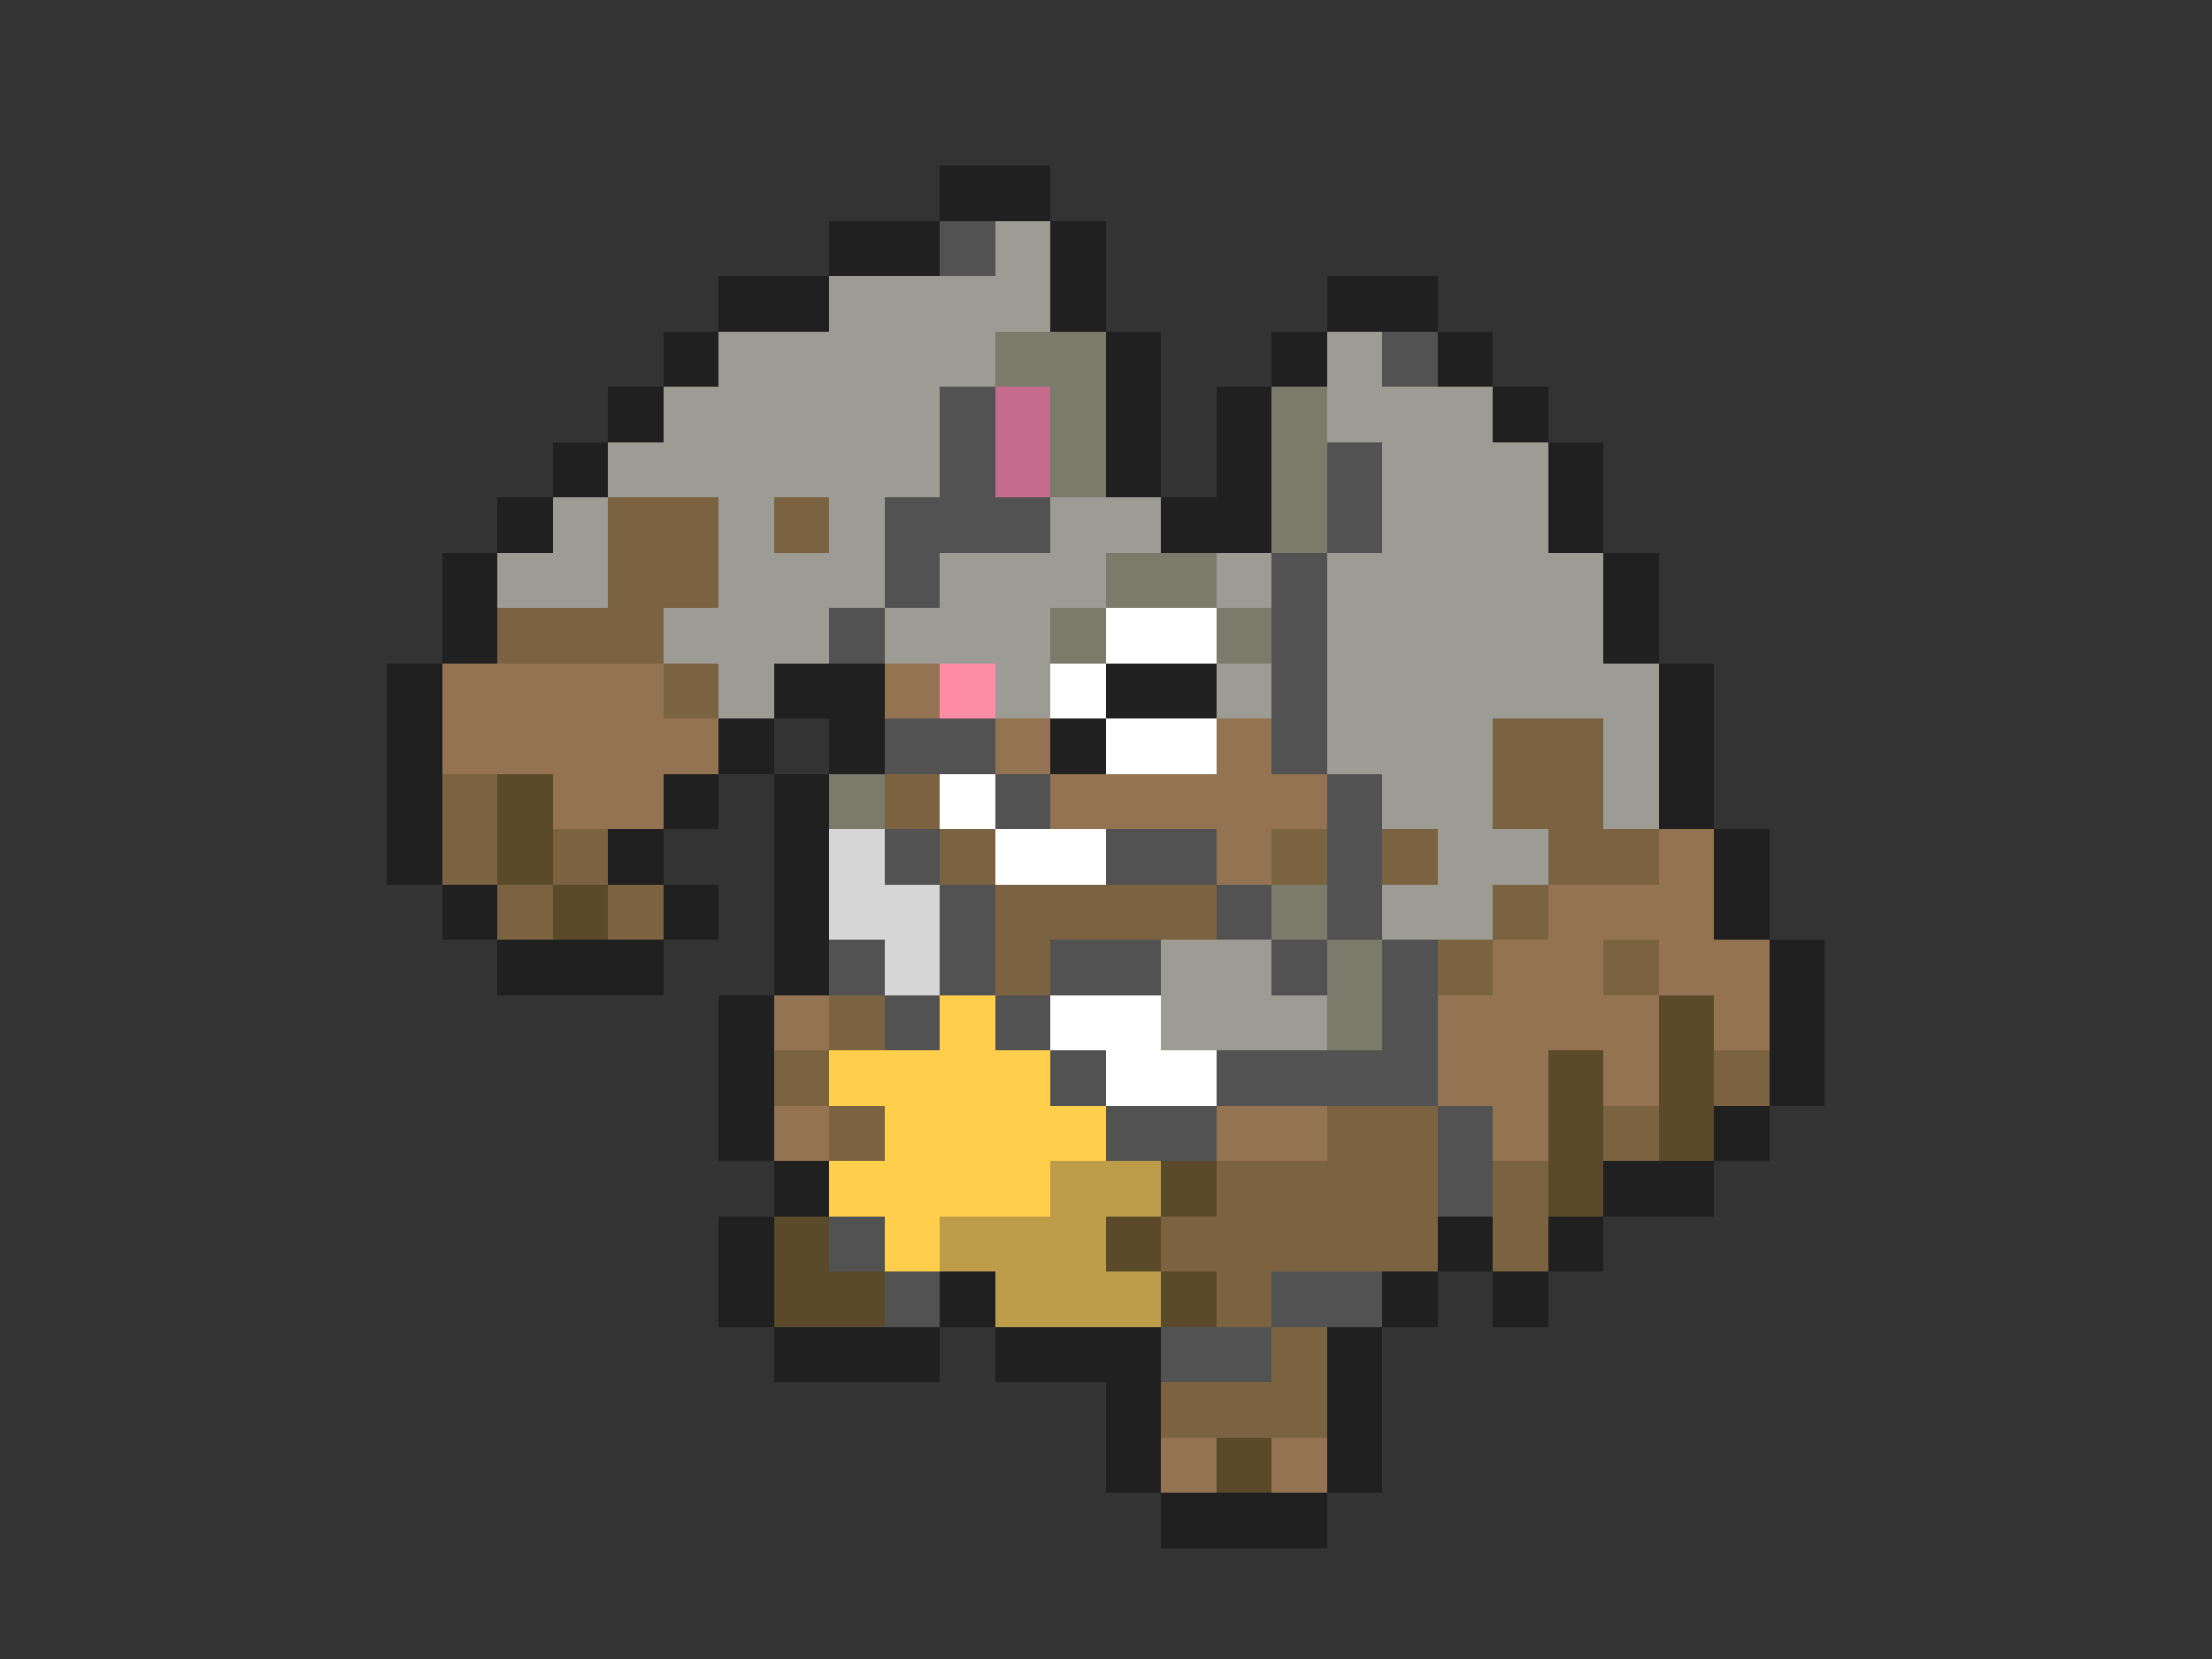 <svg xmlns="http://www.w3.org/2000/svg" viewBox="0 -0.5 40 30" shape-rendering="crispEdges">
<rect x="0" y="-0.5" width="40" height="30" fill="#333333" stroke="none"/>
<path stroke="#202020" d="M17 3h2M15 4h2M19 4h1M13 5h2M19 5h1M24 5h2M12 6h1M20 6h1M23 6h1M26 6h1M11 7h1M20 7h1M22 7h1M27 7h1M10 8h1M20 8h1M22 8h1M28 8h1M9 9h1M21 9h2M28 9h1M8 10h1M29 10h1M8 11h1M29 11h1M7 12h1M14 12h2M20 12h2M30 12h1M7 13h1M13 13h1M15 13h1M19 13h1M30 13h1M7 14h1M12 14h1M14 14h1M30 14h1M7 15h1M11 15h1M14 15h1M31 15h1M8 16h1M12 16h1M14 16h1M31 16h1M9 17h3M14 17h1M32 17h1M13 18h1M32 18h1M13 19h1M32 19h1M13 20h1M31 20h1M14 21h1M29 21h2M13 22h1M26 22h1M28 22h1M13 23h1M17 23h1M25 23h1M27 23h1M14 24h3M18 24h3M24 24h1M20 25h1M24 25h1M20 26h1M24 26h1M21 27h3" />
<path stroke="#525252" d="M17 4h1M25 6h1M17 7h1M17 8h1M24 8h1M16 9h3M24 9h1M16 10h1M23 10h1M15 11h1M23 11h1M23 12h1M16 13h2M23 13h1M18 14h1M24 14h1M16 15h1M20 15h2M24 15h1M17 16h1M22 16h1M24 16h1M15 17h1M17 17h1M19 17h2M23 17h1M25 17h1M16 18h1M18 18h1M25 18h1M19 19h1M22 19h4M20 20h2M26 20h1M26 21h1M15 22h1M16 23h1M23 23h2M21 24h2" />
<path stroke="#9c9c94" d="M18 4h1M15 5h4M13 6h5M24 6h1M12 7h5M24 7h3M11 8h6M25 8h3M10 9h1M13 9h1M15 9h1M19 9h2M25 9h3M9 10h2M13 10h3M17 10h3M22 10h1M24 10h5M12 11h3M16 11h3M24 11h5M13 12h1M18 12h1M22 12h1M24 12h6M24 13h3M29 13h1M25 14h2M29 14h1M26 15h2M25 16h2M21 17h2M21 18h3" />
<path stroke="#7b7b6b" d="M18 6h2M19 7h1M23 7h1M19 8h1M23 8h1M23 9h1M20 10h2M19 11h1M22 11h1M15 14h1M23 16h1M24 17h1M24 18h1" />
<path stroke="#c56b8c" d="M18 7h1M18 8h1" />
<path stroke="#7b6342" d="M11 9h2M14 9h1M11 10h2M9 11h3M12 12h1M27 13h2M8 14h1M16 14h1M27 14h2M8 15h1M10 15h1M17 15h1M23 15h1M25 15h1M28 15h2M9 16h1M11 16h1M18 16h4M27 16h1M18 17h1M26 17h1M29 17h1M15 18h1M14 19h1M31 19h1M15 20h1M24 20h2M29 20h1M22 21h4M27 21h1M21 22h5M27 22h1M22 23h1M23 24h1M21 25h3" />
<path stroke="#ffffff" d="M20 11h2M19 12h1M20 13h2M17 14h1M18 15h2M19 18h2M20 19h2" />
<path stroke="#947352" d="M8 12h4M16 12h1M8 13h5M18 13h1M22 13h1M10 14h2M19 14h5M22 15h1M30 15h1M28 16h3M27 17h2M30 17h2M14 18h1M26 18h4M31 18h1M26 19h2M29 19h1M14 20h1M22 20h2M27 20h1M21 26h1M23 26h1" />
<path stroke="#ff8ca5" d="M17 12h1" />
<path stroke="#5a4a29" d="M9 14h1M9 15h1M10 16h1M30 18h1M28 19h1M30 19h1M28 20h1M30 20h1M21 21h1M28 21h1M14 22h1M20 22h1M14 23h2M21 23h1M22 26h1" />
<path stroke="#d6d6d6" d="M15 15h1M15 16h2M16 17h1" />
<path stroke="#ffce4a" d="M17 18h1M15 19h4M16 20h4M15 21h4M16 22h1" />
<path stroke="#bd9c4a" d="M19 21h2M17 22h3M18 23h3" />
</svg>